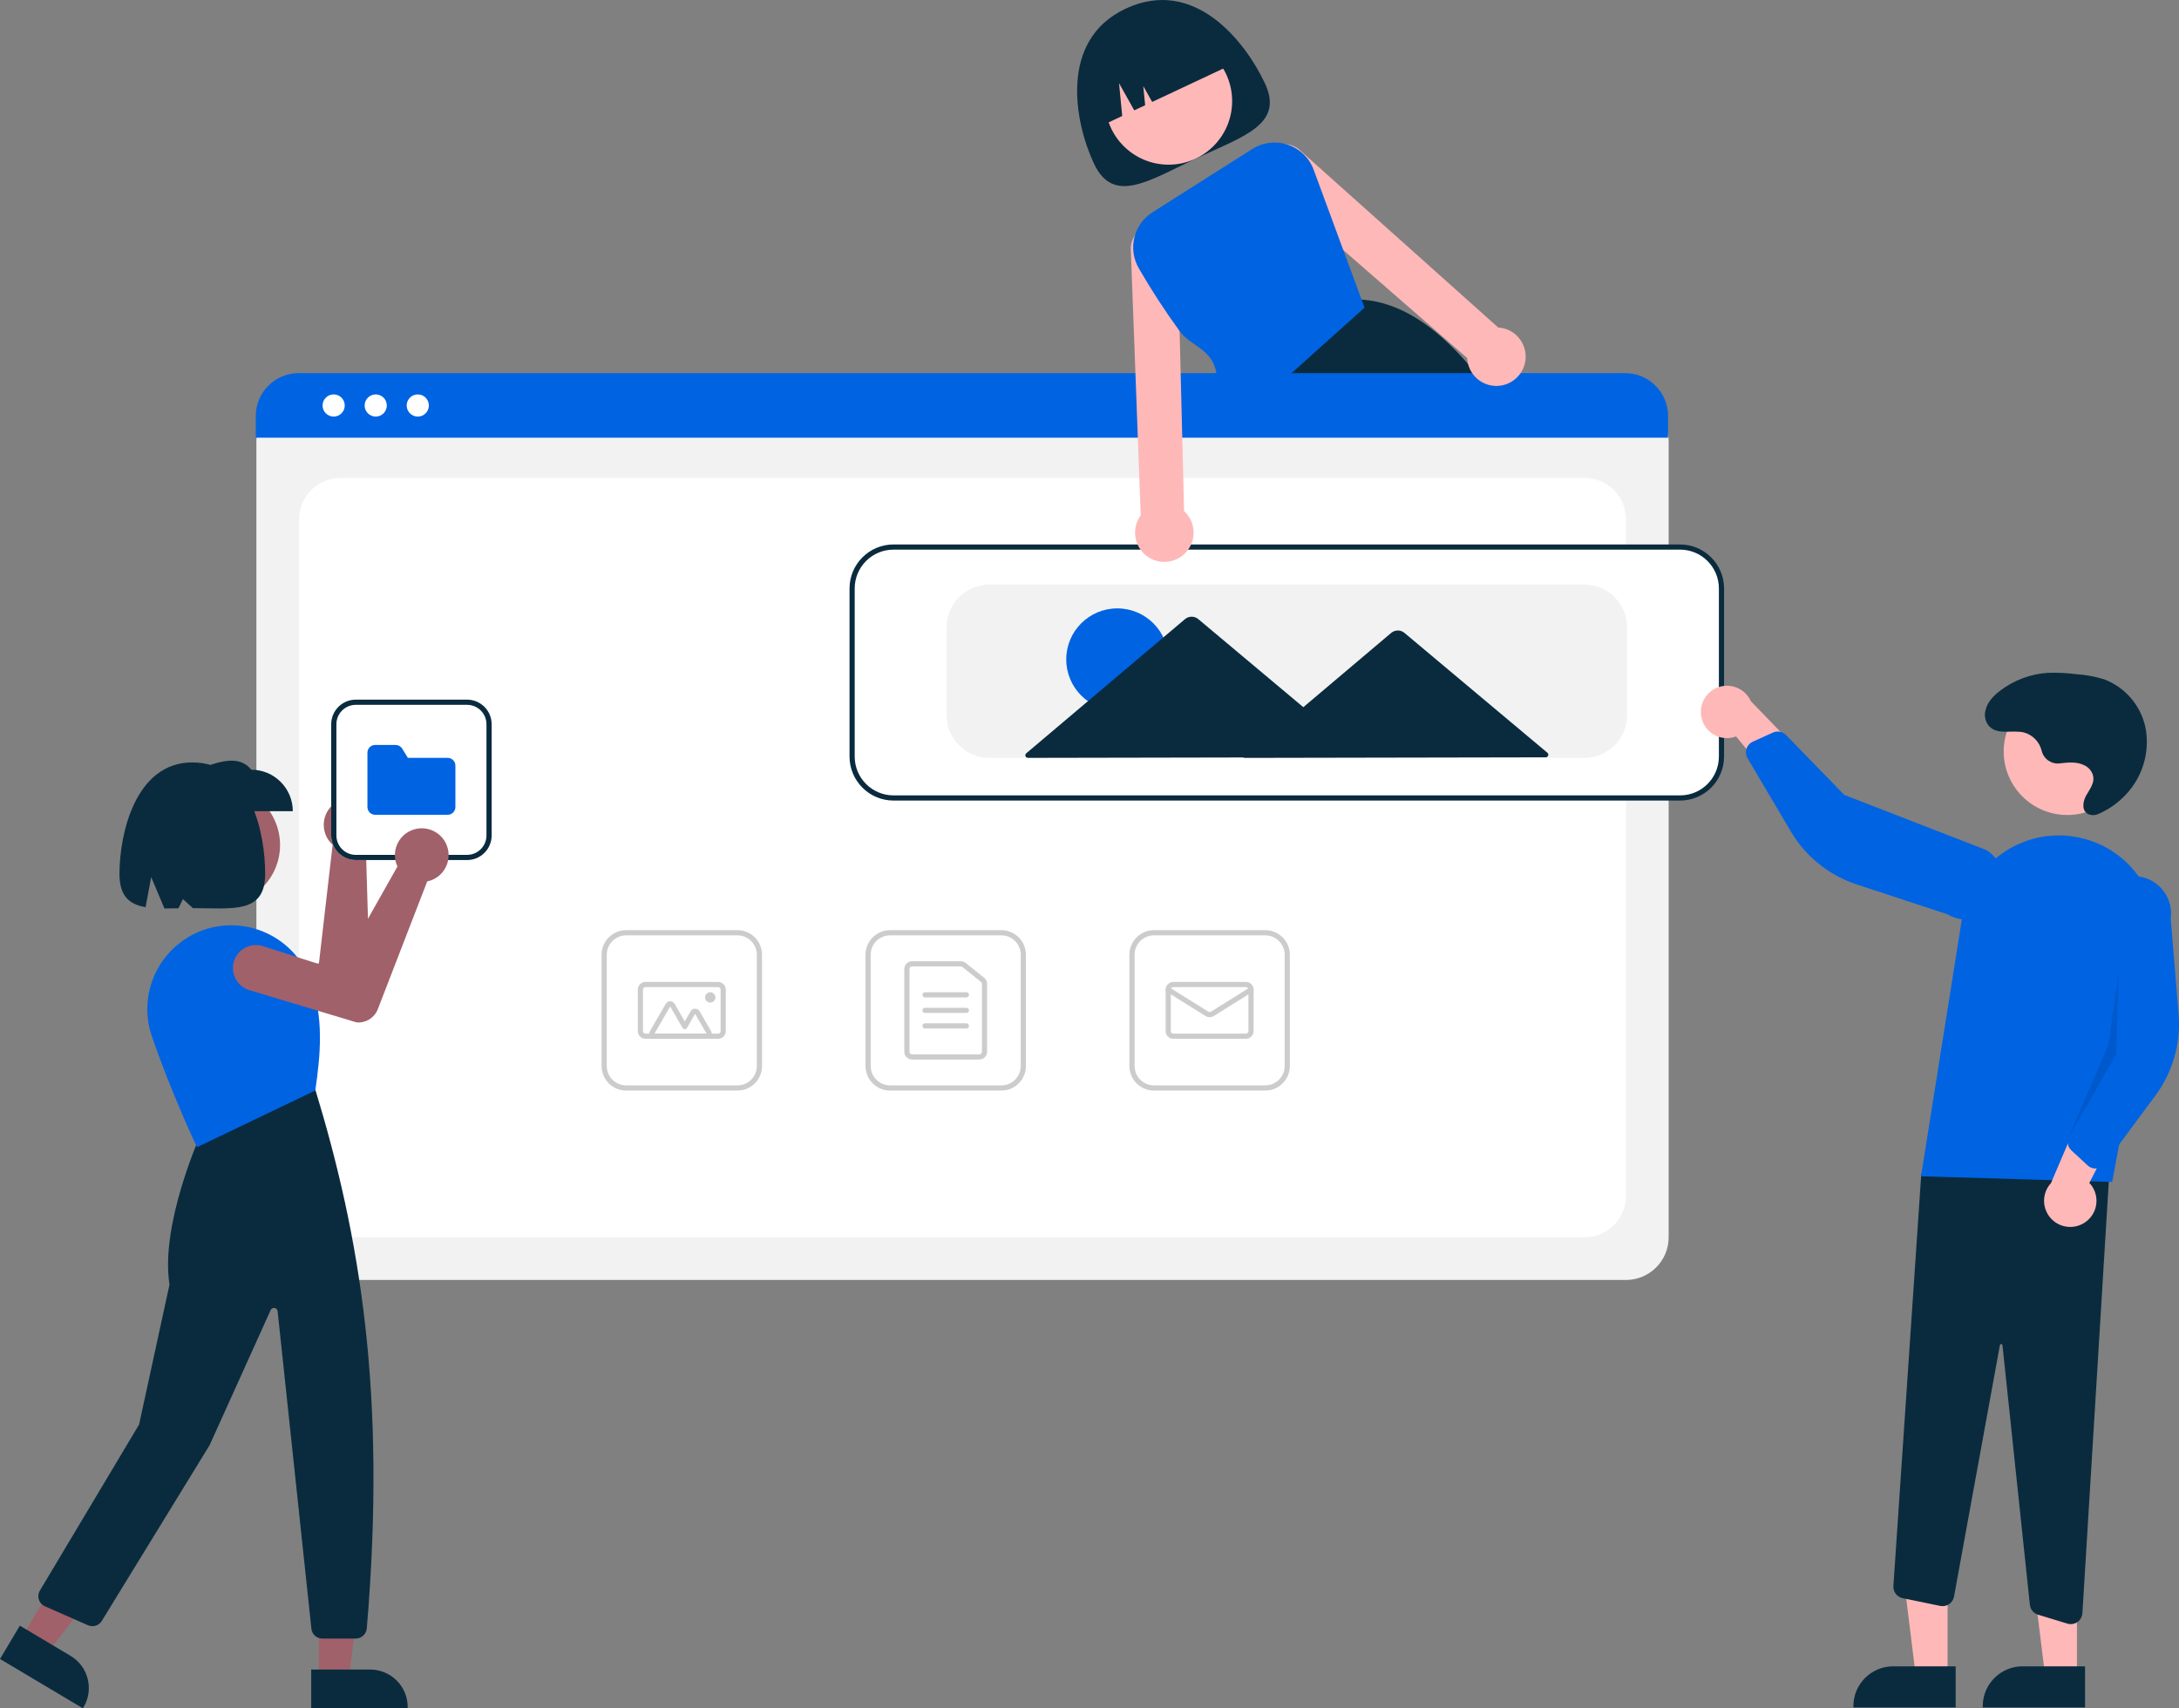 <?xml version="1.0" encoding="UTF-8"?>
<svg id="Capa_2" data-name="Capa 2" xmlns="http://www.w3.org/2000/svg" viewBox="0 0 1263.75 990.97">
  <rect x="0" y="0" width="1263.75" height="990.97" fill="#808080" stroke="none"/>
  <g id="Ilustración">
    <g>
      <path d="M733.6,48.31c11.28,24-12.62,30.8-40,43.67-27.38,12.86-47.87,26.92-59.14,2.92-11.28-24-20.43-71.64,18.3-89.84,40.06-18.83,69.56,19.25,80.84,43.25Z" fill="#0a2b3e"/>
      <circle cx="677.74" cy="58.66" r="36.86" fill="#ffb8b8"/>
      <path d="M860.33,222.11c-1.28-1.67-2.55-3.3-3.84-4.89-1.67-2.07-3.34-4.08-5.03-6.02-19.1-22.04-39.42-35.92-61.79-37.41h-.03l-.33-.03-44.58,43.46-15.16,14.77,.33,.81,8.18,20.36h143.29c-6.46-10.72-13.48-21.08-21.04-31.05Z" fill="#0a2b3e"/>
      <path d="M637.66,73.49h0l13.19-6.2-1.84-19.03,8.82,15.75,6.31-2.96-1.07-11.1,5.15,9.19,46.85-22.02h0c-9.16-19.5-32.4-27.88-51.9-18.72l-6.79,3.19c-19.5,9.16-27.88,32.4-18.72,51.9Z" fill="#0a2b3e"/>
      <path d="M943.01,742.49H173.46c-13.67-.02-24.74-11.09-24.76-24.76V255.32c.01-10.01,8.13-18.13,18.14-18.14H949.32c10.19,.01,18.44,8.27,18.45,18.45v462.1c-.02,13.67-11.09,24.74-24.76,24.76Z" fill="#f2f2f2"/>
      <path d="M197.47,717.73H919c13.26,0,24.01-10.75,24.01-24.01V301.25c0-13.26-10.75-24.01-24.01-24.01H197.47c-13.26,0-24.01,10.75-24.01,24.01v392.47c0,13.26,10.75,24.01,24.01,24.01Z" fill="#fff"/>
      <path d="M967.43,253.9H148.35v-12.61c.02-13.71,11.14-24.82,24.85-24.83H942.58c13.71,.01,24.83,11.12,24.85,24.83v12.61Z" fill="#0063e2"/>
      <circle cx="193.51" cy="235.22" r="6.43" fill="#fff"/>
      <circle cx="217.91" cy="235.22" r="6.43" fill="#fff"/>
      <circle cx="242.3" cy="235.22" r="6.43" fill="#fff"/>
      <path d="M580.75,632.62h-64.53c-7.87,0-14.25-6.39-14.26-14.26v-64.53c0-7.87,6.39-14.25,14.26-14.26h64.53c7.87,0,14.25,6.39,14.26,14.26v64.53c0,7.87-6.39,14.25-14.26,14.26Zm-64.53-90.04c-6.21,0-11.25,5.04-11.25,11.25v64.53c0,6.21,5.04,11.25,11.25,11.25h64.53c6.21,0,11.25-5.04,11.25-11.25v-64.53c0-6.21-5.04-11.25-11.25-11.25h-64.53Z" fill="#ccc"/>
      <path d="M567.99,614.61h-39.02c-2.49,0-4.5-2.02-4.5-4.5v-48.02c0-2.49,2.02-4.5,4.5-4.5h28.27c1.03,0,2.02,.35,2.82,.99l10.74,8.63c1.07,.85,1.69,2.14,1.68,3.51v39.38c0,2.49-2.02,4.5-4.5,4.5Zm-39.02-54.02c-.83,0-1.5,.67-1.5,1.5v48.02c0,.83,.67,1.5,1.5,1.5h39.02c.83,0,1.5-.67,1.5-1.5v-39.38c0-.45-.21-.89-.56-1.17l-10.75-8.63c-.27-.21-.6-.33-.94-.33h-28.27Z" fill="#ccc"/>
      <path d="M560.49,578.59h-24.01c-.83,0-1.5-.67-1.5-1.5s.67-1.5,1.5-1.5h24.01c.83,0,1.5,.67,1.5,1.5s-.67,1.5-1.5,1.5Z" fill="#ccc"/>
      <path d="M560.49,587.6h-24.01c-.83,0-1.5-.67-1.5-1.5s.67-1.5,1.5-1.5h24.01c.83,0,1.5,.67,1.5,1.5s-.67,1.5-1.5,1.5Z" fill="#ccc"/>
      <path d="M560.49,596.6h-24.01c-.83,0-1.5-.67-1.5-1.5s.67-1.5,1.5-1.5h24.01c.83,0,1.5,.67,1.5,1.5s-.67,1.5-1.5,1.5Z" fill="#ccc"/>
      <path d="M733.81,632.62h-64.53c-7.87,0-14.25-6.39-14.26-14.26v-64.53c0-7.87,6.39-14.25,14.26-14.26h64.53c7.87,0,14.25,6.39,14.26,14.26v64.53c0,7.87-6.39,14.25-14.26,14.26Zm-64.53-90.04c-6.21,0-11.25,5.04-11.25,11.25v64.53c0,6.21,5.04,11.25,11.25,11.25h64.53c6.21,0,11.25-5.04,11.25-11.25v-64.53c0-6.21-5.04-11.25-11.25-11.25h-64.53Z" fill="#ccc"/>
      <path d="M722.55,602.6h-42.02c-2.49,0-4.5-2.02-4.5-4.5v-24.01c0-2.49,2.02-4.5,4.5-4.5h42.02c2.49,0,4.5,2.02,4.5,4.5v24.01c0,2.49-2.02,4.5-4.5,4.5Zm-42.02-30.01c-.83,0-1.5,.67-1.5,1.5v24.01c0,.83,.67,1.5,1.5,1.5h42.02c.83,0,1.5-.67,1.5-1.5v-24.01c0-.83-.67-1.5-1.5-1.5h-42.02Z" fill="#ccc"/>
      <path d="M701.55,590.06c-.84,0-1.67-.23-2.39-.68l-22.42-14.01c-.7-.44-.92-1.37-.47-2.07,.44-.7,1.36-.91,2.07-.48l22.42,14.01c.49,.3,1.1,.3,1.59,0l22.42-14.01c.7-.44,1.63-.22,2.07,.48,.44,.7,.22,1.63-.48,2.07l-22.42,14.01c-.72,.45-1.54,.68-2.39,.68Z" fill="#ccc"/>
      <path d="M427.69,632.62h-64.53c-7.87,0-14.25-6.39-14.26-14.26v-64.53c0-7.87,6.39-14.25,14.26-14.26h64.53c7.87,0,14.25,6.39,14.26,14.26v64.53c0,7.87-6.39,14.25-14.26,14.26Zm-64.53-90.04c-6.21,0-11.25,5.04-11.25,11.25v64.53c0,6.21,5.04,11.25,11.25,11.25h64.53c6.21,0,11.25-5.04,11.25-11.25v-64.53c0-6.21-5.04-11.25-11.25-11.25h-64.53Z" fill="#ccc"/>
      <path d="M416.43,602.6h-42.02c-2.49,0-4.5-2.02-4.5-4.5v-24.01c0-2.49,2.02-4.5,4.5-4.5h42.02c2.49,0,4.5,2.02,4.5,4.5v24.01c0,2.49-2.02,4.5-4.5,4.5Zm-42.02-30.01c-.83,0-1.5,.67-1.5,1.5v24.01c0,.83,.67,1.5,1.5,1.5h42.02c.83,0,1.5-.67,1.5-1.5v-24.01c0-.83-.67-1.5-1.5-1.5h-42.02Z" fill="#ccc"/>
      <path d="M409.78,602.6h-30.2c-1.66,0-3-1.34-3-3,0-.53,.14-1.05,.4-1.5l9.1-15.76c.83-1.44,2.66-1.93,4.1-1.1,.46,.26,.83,.64,1.1,1.1l5.87,10.18,3.4-5.9c.83-1.44,2.66-1.93,4.1-1.1,.46,.26,.83,.64,1.1,1.1l6.63,11.48c.83,1.44,.34,3.27-1.1,4.1-.46,.26-.97,.4-1.5,.4h0Zm0-3h0l-6.63-11.48-4.7,8.15c-.27,.46-.76,.75-1.3,.75h0c-.54,0-1.03-.29-1.3-.75l-7.17-12.43-9.1,15.76h30.2Z" fill="#ccc"/>
      <circle cx="411.93" cy="578.59" r="3" fill="#ccc"/>
      <path d="M974.39,463.64h-456.18c-13.67-.02-24.74-11.09-24.76-24.76v-97.54c.02-13.67,11.09-24.74,24.76-24.76h456.18c13.67,.02,24.74,11.09,24.76,24.76v97.54c-.02,13.67-11.09,24.74-24.76,24.76Z" fill="#fff"/>
      <path d="M974.39,464.39h-456.18c-14.08-.02-25.49-11.43-25.51-25.51v-97.54c.02-14.08,11.43-25.49,25.51-25.51h456.18c14.08,.02,25.49,11.43,25.51,25.51v97.54c-.02,14.08-11.43,25.49-25.51,25.51Zm-456.18-145.56c-12.43,.01-22.49,10.08-22.51,22.51v97.54c.01,12.43,10.08,22.49,22.51,22.51h456.18c12.43-.01,22.49-10.08,22.51-22.51v-97.54c-.01-12.43-10.08-22.49-22.51-22.51h-456.18Z" fill="#0a2b3e"/>
      <path d="M918.86,439.63h-345.13c-13.67-.02-24.74-11.09-24.76-24.76v-51.02c.02-13.67,11.09-24.74,24.76-24.76h345.13c13.67,.02,24.74,11.09,24.76,24.76v51.02c-.02,13.67-11.09,24.74-24.76,24.76Z" fill="#f2f2f2"/>
      <circle cx="648" cy="382.52" r="29.61" fill="#0063e2"/>
      <path d="M897.42,436.64l-41.8-35.05-41.07-34.45c-2.24-1.88-5.5-1.87-7.73,.02l-40.94,34.61-10,8.45-15.08-12.65-45.82-38.43c-2.24-1.88-5.5-1.87-7.73,.01l-45.67,38.61-46.39,39.22c-.63,.53-.71,1.48-.18,2.11,.29,.34,.71,.53,1.15,.53l95.12-.18,30.11-.06-.29,.25,89.75-.17,85.63-.16c.83,0,1.5-.67,1.5-1.5,0-.44-.2-.86-.54-1.15Z" fill="#0a2b3e"/>
      <polygon points="1129.54 972.6 1111.14 972.6 1102.39 901.64 1129.54 901.64 1129.54 972.6" fill="#ffb8b8"/>
      <path d="M1134.23,990.44h-59.32v-.75c0-12.75,10.34-23.09,23.09-23.09h36.23s0,23.84,0,23.84Z" fill="#0a2b3e"/>
      <polygon points="1204.56 972.6 1186.17 972.6 1177.42 901.64 1204.57 901.64 1204.56 972.6" fill="#ffb8b8"/>
      <path d="M1209.26,990.44h-59.32v-.75c0-12.75,10.34-23.09,23.09-23.09h36.23s0,23.84,0,23.84Z" fill="#0a2b3e"/>
      <path d="M1199.05,941.84l-17.04-5.18c-2.6-.79-4.47-3.05-4.75-5.75l-15.89-150.55c-.03-.38-.34-.67-.72-.67-.38-.04-.72,.24-.77,.61l-26.61,145.86c-.67,3.67-4.19,6.1-7.86,5.43-.05,0-.1-.02-.15-.03l-21.78-4.49c-3.3-.69-5.59-3.7-5.37-7.07l16.18-239.06,109.75-11.84-16.31,266.69c-.22,3.56-3.16,6.33-6.73,6.34-.67,0-1.34-.1-1.98-.29Z" fill="#0a2b3e"/>
      <circle cx="1198.94" cy="435.9" r="36.86" fill="#ffb8b8"/>
      <path d="M1114.14,682.35l23.8-149.84c4.92-30.99,34.03-52.11,65.02-47.19,2.37,.38,4.72,.9,7.02,1.58h0c28.05,8.11,45.34,36.22,39.92,64.92l-24.9,133.81-110.85-3.28Z" fill="#0063e2"/>
      <path d="M1209.12,709.16c6.95-4.59,8.87-13.95,4.28-20.91-.49-.74-1.04-1.44-1.66-2.08l24.6-47.65-27.71,2.96-19.12,44.79c-5.68,6.16-5.28,15.76,.88,21.44,5.16,4.75,12.9,5.35,18.72,1.45h0Z" fill="#ffb8b8"/>
      <path d="M1214.39,677.76c-1.36-.19-2.63-.79-3.64-1.73l-9.41-8.7c-2.08-1.93-2.74-4.96-1.64-7.58l18.81-44.59-2.67-88.11c1.61-11.91,12.56-20.25,24.47-18.65,11.91,1.61,20.25,12.56,18.65,24.47,0,.02,0,.04,0,.06l4.56,55.39c1.39,16.81-3.38,33.55-13.41,47.11l-29.34,39.66c-1.14,1.54-2.88,2.53-4.79,2.71-.52,.05-1.05,.04-1.58-.04Z" fill="#0063e2"/>
      <path d="M986.7,415.82c1.52,8.19,9.39,13.61,17.58,12.09,.87-.16,1.73-.4,2.56-.71l34.28,41.23,8.08-26.67-33.79-35.07c-3.46-7.63-12.45-11.01-20.08-7.55-6.38,2.9-9.95,9.79-8.63,16.67Z" fill="#ffb8b8"/>
      <path d="M1013.56,432.91c.71-1.18,1.76-2.11,3.01-2.68l11.68-5.28c2.59-1.16,5.64-.59,7.62,1.45l33.73,34.71,82.18,31.9c10.34,6.12,13.75,19.47,7.63,29.8-6.12,10.34-19.47,13.75-29.8,7.63-.02,0-.03-.02-.05-.03l-52.79-17.39c-16.02-5.28-29.58-16.19-38.16-30.72l-25.09-42.48c-.97-1.65-1.2-3.64-.62-5.47,.16-.5,.38-.99,.65-1.44Z" fill="#0063e2"/>
      <polygon points="1228.84 563.7 1227.34 611.72 1199.69 659.75 1222.78 606.22 1228.84 563.7" isolation="isolate" opacity=".1"/>
      <path d="M1194.72,442.83c-4.79,.62-9.3-2.39-10.55-7.06-1.19-5.29-5.2-9.49-10.43-10.91-6.76-1.54-15.02,1.64-19.98-3.48-2.15-2.37-3.03-5.63-2.36-8.77,.91-4.98,4.47-8.74,8.35-11.75,8.15-6.3,18.02-9.99,28.31-10.58,5.33-.15,10.65,.11,15.94,.79,5.53,.35,11,1.35,16.3,2.98,12.27,4.63,21.32,15.2,24.01,28.03,2.45,12.82-.87,26.07-9.09,36.21-4.86,6.05-11.12,10.82-18.25,13.89-1.7,.8-3.64,.9-5.41,.27-4.44-1.76-3.71-7.26-1.69-10.93,2.17-3.92,5.5-7.72,3.76-12.5-.87-2.21-2.55-4.02-4.69-5.05-4.41-2.25-9.35-1.72-14.09-1.17h-.12Z" fill="#0a2b3e"/>
      <path d="M882.29,197.95c-2.42-3.94-6.36-6.7-10.88-7.65-.82-.17-1.65-.28-2.49-.32l-114.33-102.22c-2.25-2.31-5.24-3.74-8.45-4.04-.63-.07-1.27-.09-1.91-.06-7.5,.34-13.3,6.69-12.96,14.19,.15,3.41,1.59,6.64,4.01,9.04l43.77,38.16,71.88,62.65c.06,1.18,.24,2.35,.53,3.5,1.76,6.79,7.54,11.79,14.51,12.56,3.11,.36,6.25-.16,9.08-1.5,2.24-1.05,4.23-2.57,5.82-4.46,.16-.2,.32-.38,.47-.59,4.3-5.6,4.67-13.27,.95-19.27h0Z" fill="#ffb8b8"/>
      <path d="M686.73,296.46l-1.07-43.31-.9-35.94-.62-25.15-1.22-49.02c-.68-7.47-7.29-12.96-14.76-12.28-3.39,.31-6.53,1.88-8.82,4.4-.42,.45-.79,.93-1.13,1.44-1.85,2.65-2.68,5.87-2.34,9.08l2.67,71.53,1.34,35.94,1.71,45.84c-.49,.67-.94,1.38-1.33,2.12-2.16,4.09-2.54,8.88-1.07,13.27,2.98,8.89,12.6,13.68,21.49,10.7,.63-.21,1.25-.46,1.86-.75,8.47-4,12.09-14.11,8.08-22.58-.95-2-2.27-3.8-3.91-5.29h0Z" fill="#ffb8b8"/>
      <path d="M789.67,173.79l-10.61-28.74-17.17-46.55c-2.51-6.86-8-12.21-14.93-14.53-.27-.09-.55-.18-.83-.26-6.7-2.03-13.96-1.04-19.87,2.73l-57.82,36.67c-11.01,6.97-14.51,21.41-7.91,32.64,7.23,12.5,15.11,24.62,23.6,36.3,6.74,9.17,19.28,10.14,21.46,25.15h42.63l43.16-38.75-1.73-4.68Z" fill="#0063e2"/>
      <circle cx="127.65" cy="490.21" r="34.77" fill="#a0616a"/>
      <path d="M213.02,466.28c.34,.27,.67,.56,1,.87,6.26,5.9,6.56,15.76,.66,22.02-.4,.43-.83,.84-1.28,1.22-.39,.33-.8,.64-1.22,.92l2.35,79.45c.14,5.34-3.24,10.14-8.32,11.81l-.14,.03-64.51,6.87c-7.33,.78-13.91-4.53-14.69-11.87-.78-7.33,4.53-13.91,11.87-14.69,.08,0,.16-.02,.24-.02l45.98-4.05,7.95-68.8c-.52-.46-1.01-.96-1.46-1.49-5.55-6.57-4.73-16.4,1.84-21.95,5.66-4.79,13.92-4.92,19.73-.31h0Z" fill="#a0616a"/>
      <polygon points="184.92 974.14 202.28 974.14 210.53 907.2 184.92 907.2 184.92 974.14" fill="#a0616a"/>
      <path d="M180.49,968.47h34.18s0,0,0,0c12.03,0,21.78,9.75,21.78,21.78h0v.71h-55.96s0-22.49,0-22.49Z" fill="#0a2b3e"/>
      <polygon points="12.41 950.14 27.32 959.02 68.67 905.73 46.66 892.62 12.41 950.14" fill="#a0616a"/>
      <path d="M11.51,943.01l29.37,17.49h0c10.34,6.16,13.73,19.52,7.57,29.86,0,0,0,0,0,0l-.36,.61L0,962.34l11.51-19.32Z" fill="#0a2b3e"/>
      <path d="M206.37,950.5h-19.44c-3.26,0-6-2.46-6.33-5.7l-19.59-184.18c-.12-1.17-1.17-2.01-2.34-1.89-.75,.08-1.4,.55-1.71,1.24l-35.35,78.27-62.58,102.04c-1.67,2.7-5.08,3.77-8,2.5l-25-11c-3.22-1.42-4.68-5.18-3.26-8.4,.11-.24,.23-.47,.36-.7l57.53-96.33,17.64-81.16c-5.55-35.2,18.24-87.52,18.48-88.05l.12-.26,65.53-25.61,.33,.4c25.84,84.8,41.59,176.07,29.96,312.97-.3,3.29-3.05,5.82-6.35,5.84Z" fill="#0a2b3e"/>
      <path d="M114.27,665.47l-.31-.64c-.15-.31-14.72-31.04-25.95-63.88-4.36-12.84-3.15-26.92,3.36-38.83,6.59-12.02,17.92-20.74,31.23-24.02h0c23.63-5.66,47.84,6.83,56.91,29.37,8.91,22.28,6.07,46.06,3.4,64.76l-.05,.37-.34,.16-68.25,32.7Z" fill="#0063e2"/>
      <path d="M169.81,470.57h-55.21v-24.07c12.12-4.81,23.98-8.91,31.15,0,13.29,0,24.07,10.78,24.07,24.07h0Z" fill="#0a2b3e"/>
      <path d="M111.54,442.26c-33.01,0-42.25,41.37-42.25,64.71,0,13.02,5.89,17.67,15.14,19.25l3.27-17.42,7.65,18.17c2.6,.01,5.33-.04,8.16-.09l2.59-5.34,5.79,5.25c23.17,.03,41.9,3.41,41.9-19.81,0-23.34-8.1-64.71-42.24-64.71Z" fill="#0a2b3e"/>
      <path d="M270.88,498.9h-64.53c-7.87,0-14.25-6.39-14.26-14.26v-64.53c0-7.87,6.39-14.25,14.26-14.26h64.53c7.87,0,14.25,6.39,14.26,14.26v64.53c0,7.87-6.39,14.25-14.26,14.26Z" fill="#fff"/>
      <path d="M270.88,498.9h-64.53c-7.87,0-14.25-6.39-14.26-14.26v-64.53c0-7.87,6.39-14.25,14.26-14.26h64.53c7.87,0,14.25,6.39,14.26,14.26v64.53c0,7.87-6.39,14.25-14.26,14.26Zm-64.53-90.04c-6.21,0-11.25,5.04-11.25,11.25v64.53c0,6.21,5.04,11.25,11.25,11.25h64.53c6.21,0,11.25-5.04,11.25-11.25v-64.53c0-6.21-5.04-11.25-11.25-11.25h-64.53Z" fill="#0a2b3e"/>
      <path d="M259.62,472.64h-42.02c-2.49,0-4.5-2.02-4.5-4.5v-31.51c0-2.49,2.02-4.5,4.5-4.5h11.83c1.56,0,3.02,.81,3.83,2.14l3.3,5.36h23.06c2.49,0,4.5,2.02,4.5,4.5v24.01c0,2.49-2.02,4.5-4.5,4.5Z" fill="#0063e2"/>
      <path d="M258.26,488.56c.21,.38,.4,.78,.58,1.19,3.48,7.87-.07,17.07-7.94,20.55-.54,.24-1.09,.45-1.65,.62-.49,.15-.98,.28-1.48,.37l-28.66,74.14c-1.95,4.98-6.92,8.09-12.25,7.65l-.14-.03-62.12-18.7c-7.06-2.13-11.06-9.57-8.94-16.64,2.13-7.06,9.57-11.06,16.64-8.94,.08,.02,.15,.05,.23,.07l43.95,14.11,34.03-60.33c-.3-.63-.56-1.27-.77-1.93-2.57-8.21,2.01-16.95,10.22-19.51,7.08-2.21,14.73,.87,18.3,7.37h0Z" fill="#a0616a"/>
    </g>
  </g>
</svg>